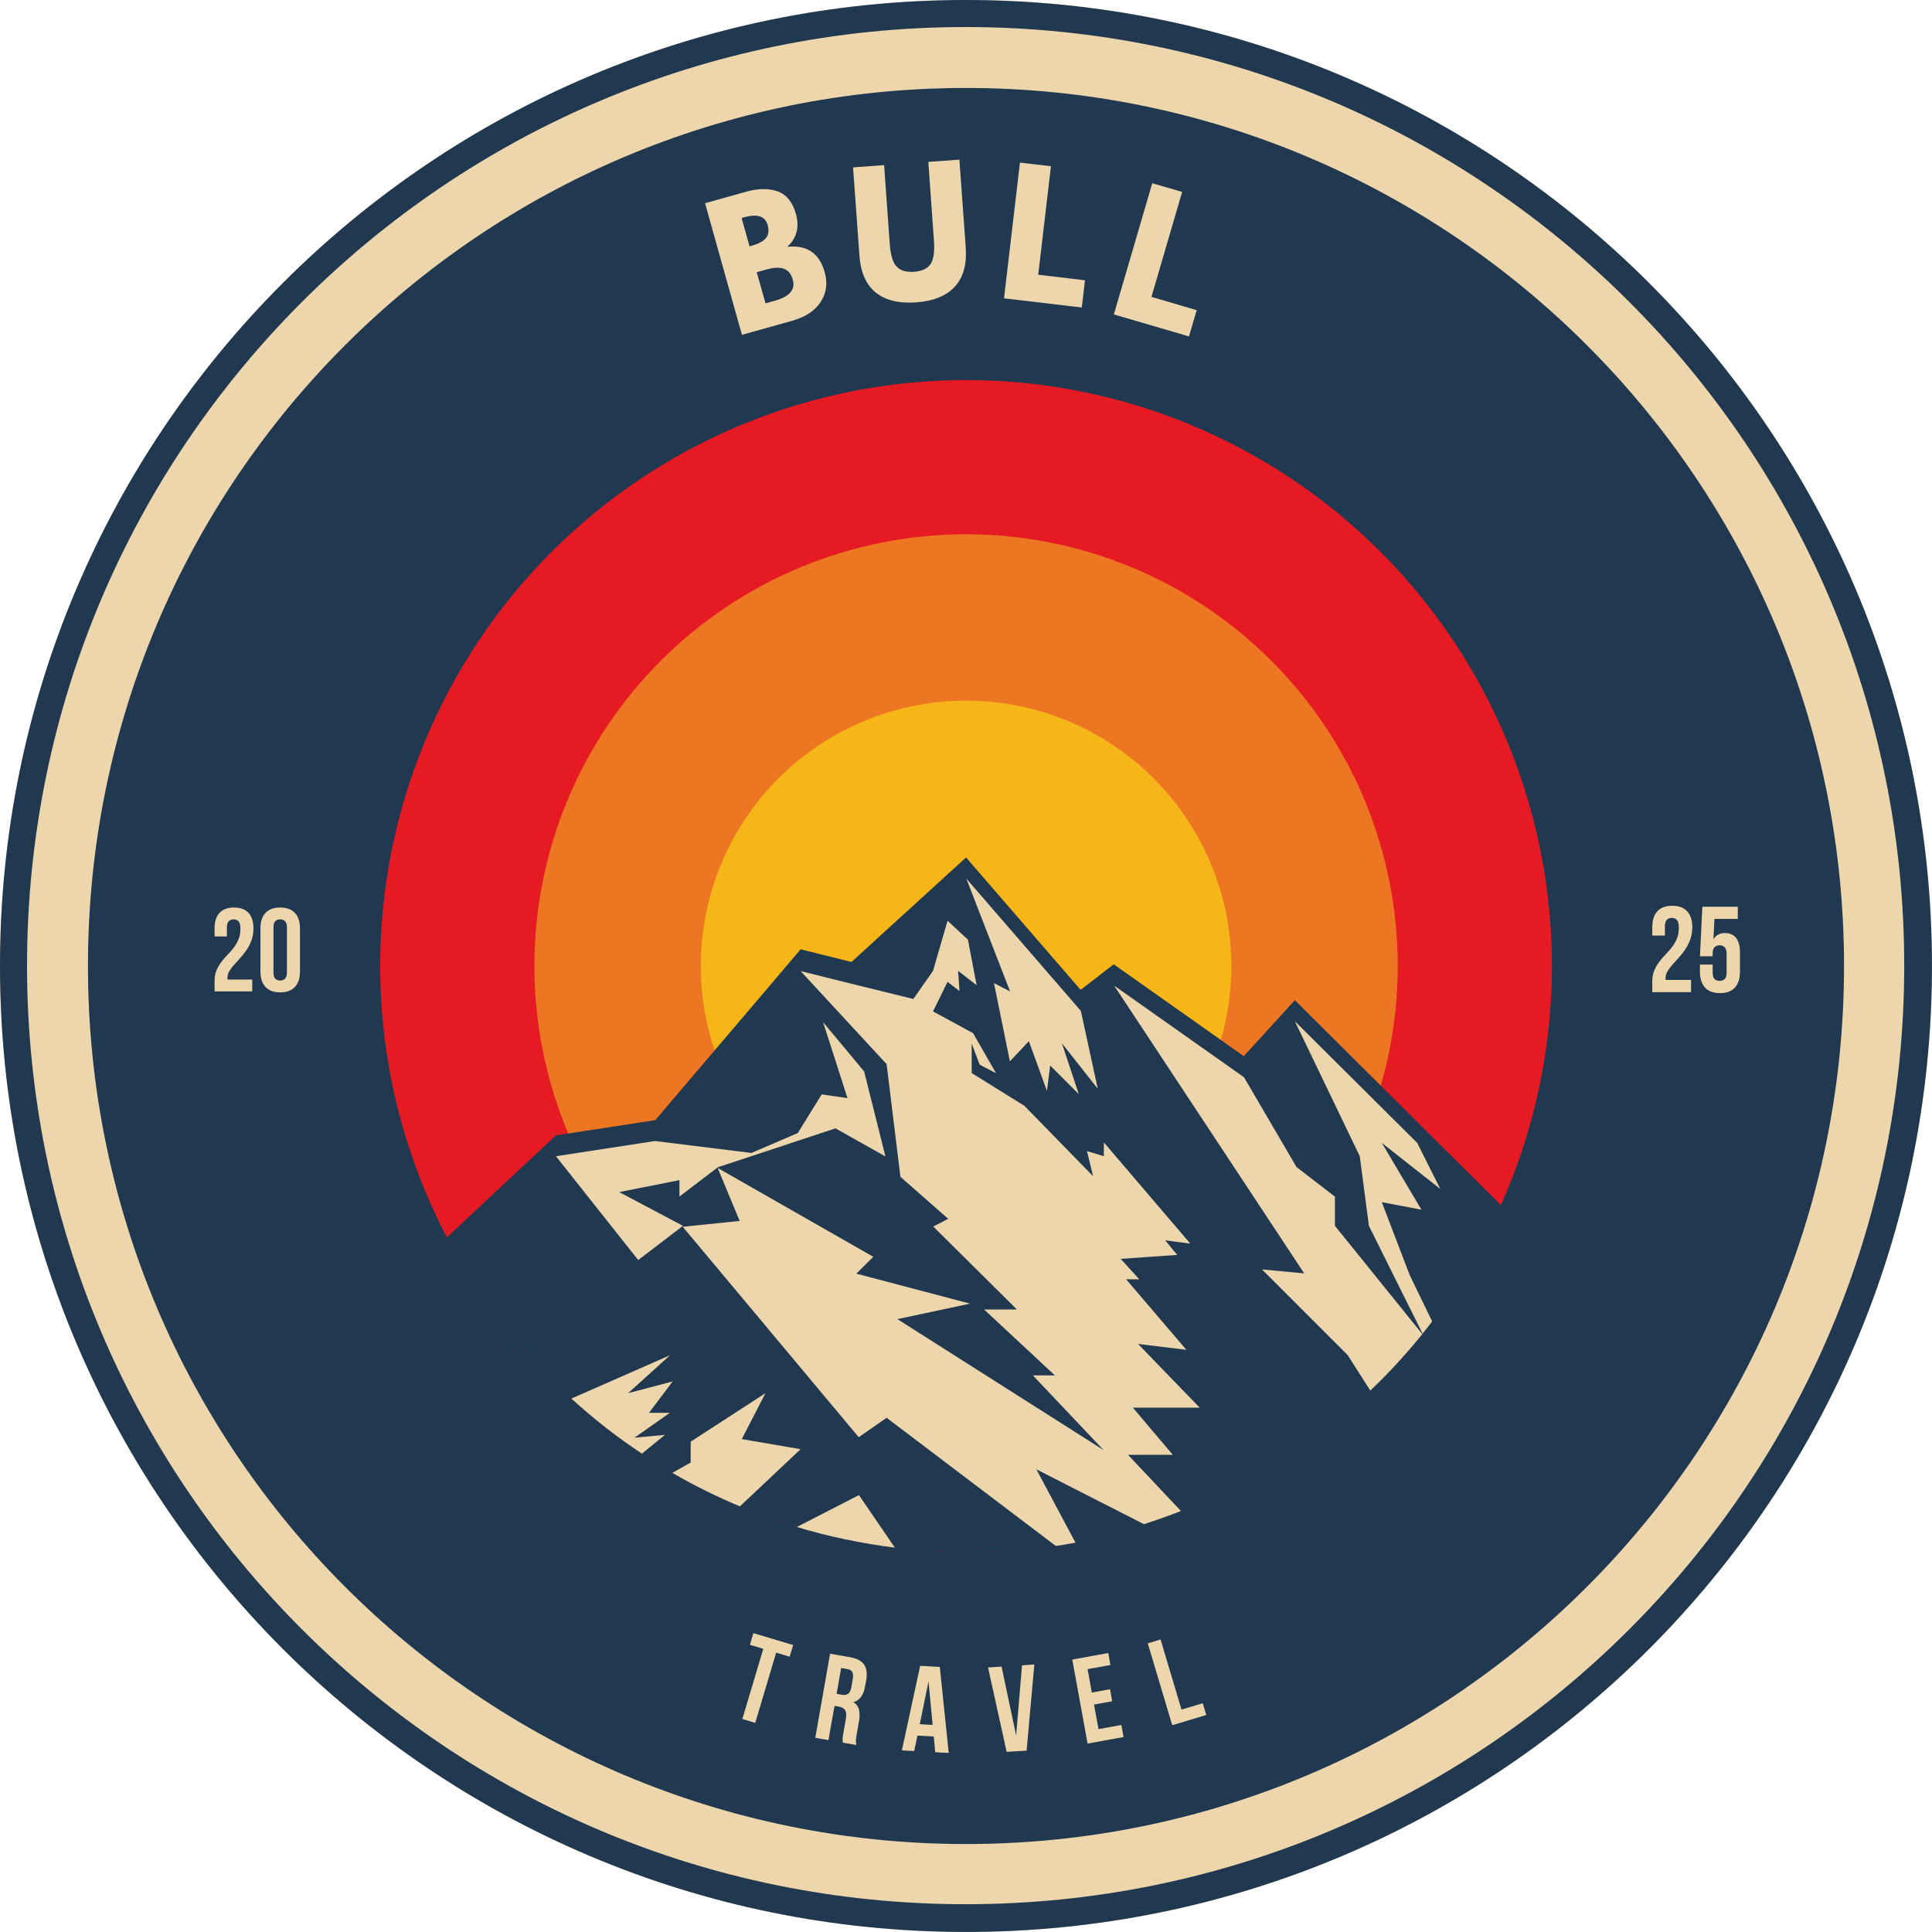 <svg xmlns="http://www.w3.org/2000/svg" xmlns:xlink="http://www.w3.org/1999/xlink" width="500" zoomAndPan="magnify" viewBox="0 0 375 375" height="500" preserveAspectRatio="xMidYMid meet" version="1.0"><defs><g/><clipPath id="56c10370c4"><path d="M 187.5 0 C 83.945 0 0 83.945 0 187.5 C 0 291.055 83.945 375 187.5 375 C 291.055 375 375 291.055 375 187.5 C 375 83.945 291.055 0 187.5 0 Z M 187.5 0 " clip-rule="nonzero"/></clipPath><clipPath id="2c0132ec25"><path d="M 0 0 L 374.992 0 L 374.992 374.992 L 0 374.992 Z M 0 0 " clip-rule="nonzero"/></clipPath><clipPath id="c0b2dbddac"><path d="M 187.496 0 C 83.945 0 0 83.945 0 187.496 C 0 291.047 83.945 374.992 187.496 374.992 C 291.047 374.992 374.992 291.047 374.992 187.496 C 374.992 83.945 291.047 0 187.496 0 Z M 187.496 0 " clip-rule="nonzero"/></clipPath><clipPath id="077b160707"><path d="M 17.074 17.074 L 357.926 17.074 L 357.926 357.926 L 17.074 357.926 Z M 17.074 17.074 " clip-rule="nonzero"/></clipPath><clipPath id="2aa9858e23"><path d="M 187.5 17.074 C 93.375 17.074 17.074 93.375 17.074 187.5 C 17.074 281.625 93.375 357.926 187.5 357.926 C 281.625 357.926 357.926 281.625 357.926 187.5 C 357.926 93.375 281.625 17.074 187.5 17.074 Z M 187.5 17.074 " clip-rule="nonzero"/></clipPath><clipPath id="a3b1f33cbd"><path d="M 73.77 73.77 L 301.254 73.77 L 301.254 301.254 L 73.77 301.254 Z M 73.77 73.77 " clip-rule="nonzero"/></clipPath><clipPath id="1cc58e6367"><path d="M 86 166 L 292 166 L 292 301.254 L 86 301.254 Z M 86 166 " clip-rule="nonzero"/></clipPath></defs><g clip-path="url(#56c10370c4)"><rect x="-37.5" width="450" fill="#edd6ab" y="-37.5" height="450" fill-opacity="1"/></g><g clip-path="url(#2c0132ec25)"><g clip-path="url(#c0b2dbddac)"><path stroke-linecap="butt" transform="matrix(1.137, 0, 0, 1.137, 0, 0)" fill="none" stroke-linejoin="miter" d="M 164.844 -0 C 73.804 -0 -0 73.804 -0 164.844 C -0 255.885 73.804 329.689 164.844 329.689 C 255.885 329.689 329.689 255.885 329.689 164.844 C 329.689 73.804 255.885 -0 164.844 -0 Z M 164.844 -0 " stroke="#213851" stroke-width="9.231" stroke-opacity="1" stroke-miterlimit="4"/></g></g><g clip-path="url(#077b160707)"><g clip-path="url(#2aa9858e23)"><path fill="#213851" d="M 17.074 17.074 L 357.926 17.074 L 357.926 357.926 L 17.074 357.926 Z M 17.074 17.074 " fill-opacity="1" fill-rule="nonzero"/></g></g><g clip-path="url(#a3b1f33cbd)"><path fill="#e61a23" d="M 301.23 187.488 C 301.23 189.352 301.184 191.211 301.094 193.07 C 301.004 194.926 300.863 196.785 300.684 198.637 C 300.5 200.488 300.273 202.336 300 204.176 C 299.727 206.016 299.41 207.848 299.047 209.676 C 298.684 211.5 298.273 213.316 297.82 215.121 C 297.371 216.926 296.875 218.719 296.332 220.5 C 295.793 222.281 295.211 224.047 294.582 225.801 C 293.957 227.551 293.285 229.289 292.574 231.008 C 291.863 232.727 291.109 234.426 290.312 236.109 C 289.516 237.793 288.68 239.453 287.801 241.094 C 286.926 242.738 286.008 244.355 285.051 245.953 C 284.094 247.547 283.098 249.121 282.066 250.668 C 281.031 252.215 279.961 253.734 278.852 255.23 C 277.742 256.727 276.598 258.191 275.418 259.633 C 274.238 261.07 273.02 262.48 271.773 263.859 C 270.523 265.238 269.238 266.586 267.922 267.898 C 266.605 269.215 265.258 270.5 263.879 271.75 C 262.5 273 261.094 274.215 259.652 275.395 C 258.215 276.574 256.75 277.719 255.254 278.828 C 253.758 279.938 252.238 281.008 250.691 282.043 C 249.145 283.078 247.57 284.07 245.977 285.027 C 244.379 285.984 242.758 286.902 241.117 287.781 C 239.477 288.656 237.816 289.492 236.133 290.289 C 234.449 291.086 232.75 291.84 231.031 292.551 C 229.309 293.262 227.574 293.934 225.824 294.559 C 224.07 295.188 222.305 295.77 220.523 296.312 C 218.742 296.852 216.949 297.348 215.145 297.801 C 213.336 298.25 211.523 298.66 209.695 299.023 C 207.871 299.387 206.039 299.703 204.199 299.977 C 202.355 300.25 200.512 300.477 198.656 300.66 C 196.805 300.844 194.949 300.98 193.09 301.07 C 191.234 301.16 189.371 301.207 187.512 301.207 C 185.652 301.207 183.789 301.16 181.934 301.07 C 180.074 300.98 178.219 300.844 176.367 300.66 C 174.512 300.477 172.668 300.25 170.824 299.977 C 168.984 299.703 167.152 299.387 165.328 299.023 C 163.5 298.66 161.688 298.25 159.879 297.801 C 158.074 297.348 156.281 296.852 154.5 296.312 C 152.719 295.77 150.953 295.188 149.199 294.559 C 147.449 293.934 145.715 293.262 143.992 292.551 C 142.273 291.84 140.574 291.086 138.891 290.289 C 137.207 289.492 135.547 288.656 133.906 287.781 C 132.266 286.902 130.645 285.984 129.047 285.027 C 127.453 284.07 125.879 283.078 124.332 282.043 C 122.785 281.008 121.266 279.938 119.77 278.828 C 118.273 277.719 116.809 276.574 115.371 275.395 C 113.93 274.215 112.523 273 111.145 271.75 C 109.766 270.5 108.418 269.215 107.102 267.898 C 105.785 266.586 104.5 265.238 103.25 263.859 C 102.004 262.48 100.785 261.07 99.605 259.633 C 98.426 258.191 97.281 256.727 96.172 255.23 C 95.062 253.734 93.992 252.215 92.957 250.668 C 91.926 249.121 90.93 247.547 89.973 245.953 C 89.016 244.355 88.098 242.738 87.223 241.094 C 86.344 239.453 85.508 237.793 84.711 236.109 C 83.914 234.426 83.16 232.727 82.449 231.008 C 81.738 229.289 81.066 227.551 80.441 225.801 C 79.812 224.047 79.23 222.281 78.691 220.5 C 78.148 218.719 77.652 216.926 77.199 215.121 C 76.75 213.316 76.34 211.5 75.977 209.676 C 75.613 207.848 75.297 206.016 75.023 204.176 C 74.75 202.336 74.523 200.488 74.34 198.637 C 74.16 196.785 74.02 194.926 73.93 193.07 C 73.84 191.211 73.793 189.352 73.793 187.488 C 73.793 185.629 73.84 183.77 73.93 181.91 C 74.02 180.051 74.16 178.195 74.34 176.344 C 74.523 174.492 74.75 172.645 75.023 170.805 C 75.297 168.961 75.613 167.129 75.977 165.305 C 76.34 163.477 76.75 161.664 77.199 159.859 C 77.652 158.051 78.148 156.258 78.691 154.477 C 79.23 152.695 79.812 150.93 80.441 149.18 C 81.066 147.426 81.738 145.691 82.449 143.973 C 83.16 142.25 83.914 140.551 84.711 138.867 C 85.508 137.188 86.344 135.523 87.223 133.883 C 88.098 132.242 89.016 130.621 89.973 129.027 C 90.93 127.43 91.926 125.859 92.957 124.309 C 93.992 122.762 95.062 121.242 96.172 119.746 C 97.281 118.254 98.426 116.785 99.605 115.348 C 100.785 113.906 102.004 112.5 103.25 111.121 C 104.5 109.742 105.785 108.395 107.102 107.078 C 108.418 105.762 109.766 104.48 111.145 103.23 C 112.523 101.98 113.93 100.766 115.371 99.582 C 116.809 98.402 118.273 97.258 119.77 96.148 C 121.266 95.039 122.785 93.969 124.332 92.934 C 125.879 91.902 127.453 90.906 129.047 89.949 C 130.645 88.992 132.266 88.074 133.906 87.199 C 135.547 86.32 137.207 85.484 138.891 84.688 C 140.574 83.895 142.273 83.141 143.992 82.426 C 145.715 81.715 147.449 81.043 149.199 80.418 C 150.953 79.789 152.719 79.207 154.5 78.668 C 156.281 78.125 158.074 77.629 159.879 77.18 C 161.688 76.727 163.5 76.32 165.328 75.957 C 167.152 75.594 168.984 75.273 170.824 75 C 172.668 74.727 174.512 74.5 176.367 74.316 C 178.219 74.137 180.074 74 181.934 73.906 C 183.789 73.816 185.652 73.77 187.512 73.77 C 189.371 73.77 191.234 73.816 193.09 73.906 C 194.949 74 196.805 74.137 198.656 74.316 C 200.512 74.5 202.355 74.727 204.199 75 C 206.039 75.273 207.871 75.594 209.695 75.957 C 211.523 76.32 213.336 76.727 215.145 77.18 C 216.949 77.629 218.742 78.125 220.523 78.668 C 222.305 79.207 224.07 79.789 225.824 80.418 C 227.574 81.043 229.309 81.715 231.031 82.426 C 232.75 83.141 234.449 83.895 236.133 84.688 C 237.816 85.484 239.477 86.32 241.117 87.199 C 242.758 88.074 244.379 88.992 245.977 89.949 C 247.57 90.906 249.145 91.902 250.691 92.934 C 252.238 93.969 253.758 95.039 255.254 96.148 C 256.75 97.258 258.215 98.402 259.652 99.582 C 261.094 100.766 262.5 101.98 263.879 103.23 C 265.258 104.48 266.605 105.762 267.922 107.078 C 269.238 108.395 270.523 109.742 271.773 111.121 C 273.02 112.5 274.238 113.906 275.418 115.348 C 276.598 116.785 277.742 118.254 278.852 119.746 C 279.961 121.242 281.031 122.762 282.066 124.309 C 283.098 125.859 284.094 127.43 285.051 129.027 C 286.008 130.621 286.926 132.242 287.801 133.883 C 288.68 135.523 289.516 137.188 290.312 138.867 C 291.109 140.551 291.863 142.25 292.574 143.973 C 293.285 145.691 293.957 147.426 294.582 149.18 C 295.211 150.93 295.793 152.695 296.332 154.477 C 296.875 156.258 297.371 158.051 297.824 159.859 C 298.273 161.664 298.684 163.477 299.047 165.305 C 299.41 167.129 299.727 168.961 300 170.805 C 300.273 172.645 300.5 174.492 300.684 176.344 C 300.863 178.195 301.004 180.051 301.094 181.91 C 301.184 183.77 301.23 185.629 301.23 187.488 Z M 301.23 187.488 " fill-opacity="1" fill-rule="nonzero"/></g><path fill="#ed7622" d="M 271.301 187.488 C 271.301 188.859 271.266 190.23 271.199 191.602 C 271.133 192.969 271.031 194.336 270.895 195.703 C 270.762 197.066 270.594 198.426 270.395 199.781 C 270.191 201.141 269.957 202.492 269.691 203.836 C 269.422 205.18 269.121 206.52 268.789 207.848 C 268.457 209.18 268.09 210.5 267.691 211.812 C 267.293 213.125 266.863 214.426 266.402 215.715 C 265.941 217.008 265.445 218.285 264.922 219.555 C 264.398 220.82 263.84 222.074 263.254 223.312 C 262.668 224.551 262.051 225.777 261.406 226.984 C 260.758 228.195 260.082 229.387 259.379 230.566 C 258.676 231.742 257.941 232.898 257.18 234.039 C 256.418 235.18 255.629 236.301 254.812 237.402 C 253.992 238.504 253.152 239.582 252.281 240.645 C 251.41 241.703 250.516 242.742 249.594 243.758 C 248.672 244.773 247.727 245.766 246.758 246.734 C 245.789 247.707 244.797 248.652 243.781 249.57 C 242.766 250.492 241.727 251.387 240.668 252.258 C 239.605 253.129 238.527 253.973 237.426 254.789 C 236.324 255.605 235.203 256.395 234.062 257.156 C 232.922 257.918 231.762 258.652 230.586 259.355 C 229.41 260.062 228.219 260.738 227.008 261.383 C 225.801 262.031 224.574 262.645 223.336 263.23 C 222.098 263.82 220.844 264.375 219.574 264.898 C 218.309 265.422 217.031 265.918 215.738 266.379 C 214.449 266.84 213.145 267.27 211.836 267.668 C 210.523 268.066 209.199 268.434 207.871 268.766 C 206.539 269.098 205.203 269.398 203.859 269.668 C 202.512 269.934 201.164 270.168 199.805 270.371 C 198.449 270.57 197.09 270.738 195.723 270.875 C 194.359 271.008 192.992 271.109 191.621 271.176 C 190.254 271.242 188.883 271.277 187.512 271.277 C 186.141 271.277 184.77 271.242 183.402 271.176 C 182.031 271.109 180.664 271.008 179.301 270.875 C 177.934 270.738 176.574 270.57 175.219 270.371 C 173.859 270.168 172.512 269.934 171.164 269.668 C 169.82 269.398 168.484 269.098 167.152 268.766 C 165.824 268.434 164.5 268.066 163.188 267.668 C 161.879 267.27 160.574 266.84 159.285 266.379 C 157.992 265.918 156.715 265.422 155.449 264.898 C 154.18 264.375 152.926 263.82 151.688 263.23 C 150.449 262.645 149.223 262.031 148.016 261.383 C 146.805 260.738 145.613 260.062 144.438 259.355 C 143.262 258.652 142.102 257.918 140.961 257.156 C 139.82 256.395 138.699 255.605 137.598 254.789 C 136.496 253.973 135.418 253.129 134.355 252.258 C 133.297 251.387 132.258 250.492 131.242 249.57 C 130.227 248.652 129.234 247.707 128.266 246.734 C 127.297 245.766 126.352 244.773 125.43 243.758 C 124.508 242.742 123.613 241.703 122.742 240.645 C 121.871 239.582 121.031 238.504 120.211 237.402 C 119.395 236.301 118.605 235.18 117.844 234.039 C 117.082 232.898 116.348 231.742 115.645 230.566 C 114.941 229.387 114.266 228.195 113.617 226.984 C 112.973 225.777 112.355 224.551 111.77 223.312 C 111.184 222.074 110.625 220.82 110.102 219.555 C 109.578 218.285 109.082 217.008 108.621 215.715 C 108.16 214.426 107.73 213.125 107.332 211.812 C 106.934 210.5 106.566 209.18 106.234 207.848 C 105.902 206.52 105.602 205.18 105.332 203.836 C 105.066 202.492 104.832 201.141 104.629 199.781 C 104.43 198.426 104.262 197.066 104.129 195.703 C 103.992 194.336 103.891 192.969 103.824 191.602 C 103.758 190.23 103.723 188.859 103.723 187.488 C 103.723 186.117 103.758 184.746 103.824 183.379 C 103.891 182.008 103.992 180.641 104.129 179.277 C 104.262 177.91 104.43 176.551 104.629 175.195 C 104.832 173.84 105.066 172.488 105.332 171.145 C 105.602 169.797 105.902 168.461 106.234 167.129 C 106.566 165.801 106.934 164.48 107.332 163.168 C 107.73 161.855 108.16 160.555 108.621 159.262 C 109.082 157.969 109.578 156.691 110.102 155.426 C 110.625 154.156 111.184 152.906 111.77 151.664 C 112.355 150.426 112.973 149.199 113.617 147.992 C 114.266 146.781 114.941 145.59 115.645 144.414 C 116.348 143.238 117.082 142.078 117.844 140.938 C 118.605 139.797 119.395 138.68 120.211 137.578 C 121.031 136.477 121.871 135.395 122.742 134.336 C 123.613 133.273 124.508 132.238 125.43 131.219 C 126.352 130.203 127.297 129.211 128.266 128.242 C 129.234 127.273 130.227 126.328 131.242 125.406 C 132.258 124.484 133.297 123.59 134.355 122.719 C 135.418 121.852 136.496 121.008 137.598 120.191 C 138.699 119.375 139.82 118.582 140.961 117.82 C 142.102 117.059 143.262 116.328 144.438 115.621 C 145.613 114.918 146.805 114.242 148.016 113.594 C 149.223 112.949 150.449 112.332 151.688 111.746 C 152.926 111.16 154.18 110.605 155.449 110.078 C 156.715 109.555 157.992 109.062 159.285 108.598 C 160.574 108.137 161.879 107.707 163.188 107.309 C 164.5 106.91 165.824 106.547 167.152 106.211 C 168.484 105.879 169.82 105.578 171.164 105.312 C 172.512 105.043 173.859 104.809 175.219 104.609 C 176.574 104.406 177.934 104.238 179.301 104.105 C 180.664 103.969 182.031 103.871 183.402 103.801 C 184.77 103.734 186.141 103.699 187.512 103.699 C 188.883 103.699 190.254 103.734 191.621 103.801 C 192.992 103.871 194.359 103.969 195.723 104.105 C 197.09 104.238 198.449 104.406 199.805 104.609 C 201.164 104.809 202.512 105.043 203.859 105.312 C 205.203 105.578 206.539 105.879 207.871 106.211 C 209.199 106.547 210.523 106.91 211.836 107.309 C 213.145 107.707 214.449 108.137 215.738 108.598 C 217.031 109.062 218.309 109.555 219.574 110.078 C 220.844 110.605 222.098 111.16 223.336 111.746 C 224.574 112.332 225.801 112.949 227.008 113.594 C 228.219 114.242 229.41 114.918 230.586 115.621 C 231.762 116.328 232.922 117.059 234.062 117.82 C 235.203 118.582 236.324 119.375 237.426 120.191 C 238.527 121.008 239.605 121.852 240.668 122.719 C 241.727 123.59 242.766 124.484 243.781 125.406 C 244.797 126.328 245.789 127.273 246.758 128.242 C 247.727 129.211 248.672 130.203 249.594 131.219 C 250.516 132.238 251.41 133.273 252.281 134.336 C 253.152 135.395 253.992 136.477 254.812 137.578 C 255.629 138.68 256.418 139.797 257.18 140.938 C 257.941 142.078 258.676 143.238 259.379 144.414 C 260.082 145.59 260.758 146.781 261.406 147.992 C 262.051 149.199 262.668 150.426 263.254 151.664 C 263.84 152.906 264.398 154.156 264.922 155.426 C 265.445 156.691 265.941 157.969 266.402 159.262 C 266.863 160.555 267.293 161.855 267.691 163.168 C 268.09 164.48 268.457 165.801 268.789 167.129 C 269.121 168.461 269.422 169.797 269.691 171.145 C 269.957 172.488 270.191 173.84 270.395 175.195 C 270.594 176.551 270.762 177.91 270.895 179.277 C 271.031 180.641 271.133 182.008 271.199 183.379 C 271.266 184.746 271.301 186.117 271.301 187.488 Z M 271.301 187.488 " fill-opacity="1" fill-rule="nonzero"/><path fill="#f7b618" d="M 239.004 187.488 C 239.004 189.176 238.922 190.859 238.754 192.535 C 238.59 194.215 238.344 195.879 238.016 197.535 C 237.684 199.188 237.277 200.824 236.785 202.438 C 236.297 204.051 235.73 205.637 235.082 207.195 C 234.438 208.754 233.719 210.273 232.922 211.762 C 232.129 213.25 231.262 214.695 230.324 216.098 C 229.387 217.5 228.387 218.852 227.316 220.156 C 226.246 221.457 225.113 222.707 223.922 223.898 C 222.73 225.09 221.48 226.223 220.18 227.293 C 218.875 228.363 217.52 229.367 216.117 230.305 C 214.719 231.238 213.273 232.105 211.785 232.902 C 210.297 233.695 208.773 234.414 207.215 235.062 C 205.66 235.707 204.074 236.273 202.457 236.762 C 200.844 237.254 199.211 237.664 197.559 237.992 C 195.902 238.32 194.238 238.566 192.559 238.734 C 190.879 238.898 189.199 238.98 187.512 238.98 C 185.824 238.98 184.145 238.898 182.465 238.734 C 180.785 238.566 179.121 238.32 177.465 237.992 C 175.812 237.664 174.18 237.254 172.562 236.762 C 170.949 236.273 169.363 235.707 167.809 235.062 C 166.25 234.414 164.727 233.695 163.238 232.902 C 161.75 232.105 160.305 231.238 158.906 230.305 C 157.504 229.367 156.148 228.363 154.844 227.293 C 153.543 226.223 152.293 225.09 151.102 223.898 C 149.91 222.707 148.777 221.457 147.707 220.156 C 146.637 218.852 145.637 217.5 144.699 216.098 C 143.762 214.695 142.895 213.25 142.102 211.762 C 141.305 210.273 140.586 208.754 139.941 207.195 C 139.293 205.637 138.727 204.051 138.238 202.438 C 137.746 200.824 137.34 199.188 137.008 197.535 C 136.68 195.879 136.434 194.215 136.27 192.535 C 136.102 190.859 136.02 189.176 136.02 187.488 C 136.02 185.801 136.102 184.121 136.27 182.441 C 136.434 180.762 136.68 179.098 137.008 177.445 C 137.34 175.789 137.746 174.156 138.238 172.543 C 138.727 170.93 139.293 169.344 139.941 167.785 C 140.586 166.227 141.305 164.703 142.102 163.215 C 142.895 161.73 143.762 160.285 144.699 158.883 C 145.637 157.48 146.637 156.125 147.707 154.824 C 148.777 153.52 149.91 152.27 151.102 151.078 C 152.293 149.887 153.543 148.754 154.844 147.684 C 156.148 146.617 157.504 145.613 158.906 144.676 C 160.305 143.738 161.75 142.871 163.238 142.078 C 164.727 141.281 166.25 140.562 167.809 139.918 C 169.363 139.27 170.949 138.703 172.562 138.215 C 174.18 137.727 175.812 137.316 177.465 136.988 C 179.121 136.656 180.785 136.41 182.465 136.246 C 184.145 136.078 185.824 135.996 187.512 135.996 C 189.199 135.996 190.879 136.078 192.559 136.246 C 194.238 136.41 195.902 136.656 197.559 136.988 C 199.211 137.316 200.844 137.727 202.457 138.215 C 204.074 138.703 205.66 139.27 207.215 139.918 C 208.773 140.562 210.297 141.281 211.785 142.078 C 213.273 142.871 214.719 143.738 216.117 144.676 C 217.52 145.613 218.875 146.617 220.18 147.684 C 221.48 148.754 222.73 149.887 223.922 151.078 C 225.113 152.27 226.246 153.52 227.316 154.824 C 228.387 156.125 229.387 157.48 230.324 158.883 C 231.262 160.285 232.129 161.73 232.922 163.215 C 233.719 164.703 234.438 166.227 235.082 167.785 C 235.73 169.344 236.297 170.93 236.785 172.543 C 237.277 174.156 237.684 175.789 238.016 177.445 C 238.344 179.098 238.59 180.762 238.754 182.441 C 238.922 184.121 239.004 185.801 239.004 187.488 Z M 239.004 187.488 " fill-opacity="1" fill-rule="nonzero"/><g clip-path="url(#1cc58e6367)"><path fill="#213851" d="M 277.031 219.695 L 262.066 204.82 L 251.332 194.129 L 243.371 202.863 L 241.414 205 L 226.223 194.266 L 216.168 187.172 L 209.754 192.129 L 187.512 166.43 L 165.27 186.715 L 155.398 184.258 L 148.527 192.355 L 133.926 209.504 L 127.195 217.418 L 117.688 218.875 L 107.91 220.375 L 100.902 226.926 L 86.711 240.207 C 87.211 241.117 87.668 242.027 88.168 242.938 C 92.398 250.535 97.492 257.586 103.316 263.953 C 103.586 264.273 103.859 264.543 104.133 264.863 C 106.27 267.184 108.5 269.41 110.82 271.504 C 115.098 275.418 119.691 279.008 124.512 282.195 C 126.469 283.512 128.469 284.742 130.469 285.922 C 134.656 288.379 139.023 290.52 143.57 292.43 C 145.027 293.02 146.48 293.609 147.938 294.156 C 149.801 294.84 151.668 295.477 153.531 296.066 C 153.898 296.16 154.262 296.293 154.625 296.387 C 160.766 298.25 167.133 299.57 173.637 300.391 C 177.324 300.844 181.098 301.117 184.875 301.207 C 185.738 301.207 186.602 301.254 187.465 301.254 C 193.426 301.254 199.246 300.797 204.934 299.934 C 206.207 299.754 207.48 299.523 208.754 299.297 C 213.258 298.434 217.625 297.34 221.945 295.977 C 224.355 295.203 226.766 294.34 229.133 293.43 C 242.914 288.016 255.332 279.965 265.887 269.957 C 269.48 266.547 272.848 262.863 275.984 258.996 C 276.031 258.949 276.031 258.949 276.074 258.902 C 276.711 258.133 277.305 257.359 277.941 256.539 C 282.625 250.398 286.676 243.801 290.086 236.797 C 290.539 235.887 290.949 234.934 291.406 233.977 Z M 277.031 219.695 " fill-opacity="1" fill-rule="nonzero"/></g><path fill="#edd6ab" d="M 143.98 279.328 L 148.574 270.414 L 134.062 279.828 L 134.062 283.875 L 130.516 285.879 C 134.699 288.336 139.066 290.473 143.617 292.383 L 155.398 281.285 Z M 123.148 279.055 L 130.016 274.234 L 125.969 274.234 L 130.562 268.137 L 121.918 270.414 L 130.062 263.043 L 110.91 271.457 C 115.188 275.371 119.781 278.965 124.602 282.148 L 129.059 278.508 Z M 154.668 296.387 C 160.812 298.25 167.18 299.57 173.684 300.391 L 166.723 290.199 Z M 227.676 282.422 L 219.898 273.234 L 232.863 273.234 L 220.898 260.859 L 230.27 261.996 L 218.578 248.305 L 221.125 248.305 L 217.535 244.348 L 228.496 243.574 L 226.176 240.754 L 231.043 241.391 L 214.258 221.742 L 214.258 224.426 L 210.984 223.426 L 212.164 228.293 L 198.84 214.645 L 188.602 208.277 L 188.602 202.547 L 190.148 206.641 L 193.336 208.32 L 188.875 200.543 L 181.098 196.312 L 183.918 190.582 L 186.238 192.355 L 185.965 188.445 L 189.559 191.219 L 187.875 182.395 L 183.918 178.711 L 181.098 188.445 L 177.277 193.902 L 165.27 190.945 L 155.398 188.488 L 172.09 206.547 L 174.773 228.426 L 184.055 236.57 L 181.145 238.07 L 197.383 254.172 L 191.016 254.172 L 204.75 266.957 L 200.477 266.957 L 214.211 281.465 L 174.184 256.039 L 188.285 253.035 L 166.223 247.215 L 169.5 243.938 L 139.297 226.699 L 143.57 236.98 L 132.516 238.117 L 166.68 278.965 L 172.09 275.188 L 204.934 300.07 C 206.207 299.887 207.48 299.66 208.754 299.434 L 201.156 285.195 L 222.035 295.84 C 224.449 295.066 226.859 294.203 229.223 293.293 L 218.945 282.375 L 227.676 282.375 Z M 268.207 233.34 L 275.895 234.797 L 268.207 221.832 L 279.578 230.793 L 275.074 221.832 L 251.332 198.223 L 263.93 224.426 L 265.703 237.934 L 276.121 258.859 C 276.758 258.086 277.348 257.312 277.984 256.492 L 273.621 247.488 Z M 259.02 232.203 L 251.648 226.516 L 241.461 209.094 L 216.262 191.309 L 253.148 247.168 L 244.961 246.395 L 261.566 263 L 265.977 269.914 C 269.57 266.5 272.938 262.816 276.074 258.949 L 259.109 237.934 L 259.109 232.203 Z M 132.562 237.934 L 120.191 231.383 L 131.879 229.066 L 131.879 232.25 L 139.34 226.562 L 162.176 219.012 L 171.863 224.469 L 167.727 207.957 L 159.766 198.406 L 164.496 213.145 L 159.492 212.418 L 154.852 219.922 L 145.844 223.789 L 127.148 221.469 L 107.91 224.426 L 123.875 244.574 Z M 192.926 190.809 L 196.02 206.004 L 199.703 202.09 L 203.203 211.734 L 203.84 206.82 L 209.391 212.371 L 206.117 202.5 L 213.074 211.324 L 209.801 196.223 L 187.559 170.523 L 196.062 192.445 Z M 192.926 190.809 " fill-opacity="1" fill-rule="nonzero"/><g fill="#edd6ab" fill-opacity="1"><g transform="translate(142.163, 65.506)"><g><path d="M -5.312 -26.062 L 2.625 -28.281 C 5.02 -28.957 7.07 -28.984 8.781 -28.359 C 10.5 -27.734 11.68 -26.273 12.328 -23.984 C 13.047 -21.422 12.488 -19.297 10.656 -17.609 C 14.469 -17.992 16.883 -16.352 17.906 -12.688 C 18.508 -10.539 18.25 -8.609 17.125 -6.891 C 16.008 -5.18 14.156 -3.961 11.562 -3.234 L 1.844 -0.516 Z M 3.328 -17.688 L 3.797 -17.828 C 5.098 -18.191 6.004 -18.688 6.516 -19.312 C 7.023 -19.945 7.133 -20.785 6.844 -21.828 C 6.363 -23.547 4.832 -24.047 2.25 -23.328 L 1.781 -23.188 Z M 6.422 -6.625 L 8.266 -7.141 C 11.109 -7.941 12.258 -9.297 11.719 -11.203 C 11.406 -12.336 10.82 -13.051 9.969 -13.344 C 9.113 -13.645 7.977 -13.594 6.562 -13.188 L 4.719 -12.672 Z M 6.422 -6.625 "/></g></g></g><g fill="#edd6ab" fill-opacity="1"><g transform="translate(165.873, 59.066)"><g><path d="M 20.344 -28.078 L 21.578 -11 C 21.805 -7.75 21.102 -5.227 19.469 -3.438 C 17.844 -1.645 15.336 -0.625 11.953 -0.375 C 8.578 -0.133 5.953 -0.781 4.078 -2.312 C 2.211 -3.852 1.164 -6.25 0.938 -9.5 L -0.297 -26.578 L 5.734 -27.016 L 6.828 -11.703 C 6.984 -9.566 7.426 -8.109 8.156 -7.328 C 8.883 -6.547 10.008 -6.207 11.531 -6.312 C 13.062 -6.426 14.129 -6.922 14.734 -7.797 C 15.336 -8.68 15.562 -10.191 15.406 -12.328 L 14.312 -27.641 Z M 20.344 -28.078 "/></g></g></g><g fill="#edd6ab" fill-opacity="1"><g transform="translate(192.972, 57.686)"><g><path d="M 11.016 -25.422 L 8.547 -4.359 L 17.625 -3.281 L 17 2 L 1.906 0.219 L 5 -26.125 Z M 11.016 -25.422 "/></g></g></g><g fill="#edd6ab" fill-opacity="1"><g transform="translate(214.355, 60.485)"><g><path d="M 15.094 -23.234 L 9.141 -2.859 L 17.922 -0.281 L 16.422 4.812 L 1.844 0.547 L 9.297 -24.922 Z M 15.094 -23.234 "/></g></g></g><g fill="#edd6ab" fill-opacity="1"><g transform="translate(40.727, 192.429)"><g><path d="M 5.938 -12.141 C 5.938 -12.859 5.816 -13.344 5.578 -13.594 C 5.336 -13.852 5.02 -13.984 4.625 -13.984 C 4.227 -13.984 3.91 -13.863 3.672 -13.625 C 3.43 -13.383 3.312 -12.973 3.312 -12.391 L 3.312 -10.672 L 0.922 -10.672 L 0.922 -12.234 C 0.922 -13.535 1.238 -14.535 1.875 -15.234 C 2.508 -15.93 3.445 -16.281 4.688 -16.281 C 5.938 -16.281 6.879 -15.93 7.516 -15.234 C 8.148 -14.535 8.469 -13.535 8.469 -12.234 C 8.469 -11.391 8.344 -10.625 8.094 -9.938 C 7.852 -9.258 7.539 -8.641 7.156 -8.078 C 6.781 -7.523 6.375 -7.008 5.938 -6.531 C 5.508 -6.051 5.102 -5.598 4.719 -5.172 C 4.344 -4.742 4.031 -4.328 3.781 -3.922 C 3.539 -3.516 3.422 -3.086 3.422 -2.641 C 3.422 -2.492 3.43 -2.379 3.453 -2.297 L 8.234 -2.297 L 8.234 0 L 0.922 0 L 0.922 -1.984 C 0.922 -2.766 1.039 -3.453 1.281 -4.047 C 1.531 -4.641 1.844 -5.188 2.219 -5.688 C 2.594 -6.188 2.992 -6.656 3.422 -7.094 C 3.859 -7.531 4.266 -7.992 4.641 -8.484 C 5.016 -8.973 5.32 -9.508 5.562 -10.094 C 5.812 -10.676 5.938 -11.359 5.938 -12.141 Z M 5.938 -12.141 "/></g></g></g><g fill="#edd6ab" fill-opacity="1"><g transform="translate(49.831, 192.429)"><g><path d="M 3.25 -3.703 C 3.25 -3.117 3.363 -2.707 3.594 -2.469 C 3.832 -2.227 4.148 -2.109 4.547 -2.109 C 4.953 -2.109 5.27 -2.227 5.5 -2.469 C 5.738 -2.707 5.859 -3.117 5.859 -3.703 L 5.859 -12.391 C 5.859 -12.973 5.738 -13.383 5.5 -13.625 C 5.27 -13.863 4.953 -13.984 4.547 -13.984 C 4.148 -13.984 3.832 -13.863 3.594 -13.625 C 3.363 -13.383 3.25 -12.973 3.25 -12.391 Z M 0.719 -12.234 C 0.719 -13.535 1.047 -14.535 1.703 -15.234 C 2.359 -15.93 3.305 -16.281 4.547 -16.281 C 5.797 -16.281 6.75 -15.93 7.406 -15.234 C 8.062 -14.535 8.391 -13.535 8.391 -12.234 L 8.391 -3.859 C 8.391 -2.555 8.062 -1.555 7.406 -0.859 C 6.75 -0.16 5.797 0.188 4.547 0.188 C 3.305 0.188 2.359 -0.16 1.703 -0.859 C 1.047 -1.555 0.719 -2.555 0.719 -3.859 Z M 0.719 -12.234 "/></g></g></g><g fill="#edd6ab" fill-opacity="1"><g transform="translate(319.753, 192.577)"><g><path d="M 6.109 -12.5 C 6.109 -13.25 5.984 -13.754 5.734 -14.016 C 5.492 -14.273 5.172 -14.406 4.766 -14.406 C 4.348 -14.406 4.016 -14.281 3.766 -14.031 C 3.523 -13.789 3.406 -13.367 3.406 -12.766 L 3.406 -10.984 L 0.953 -10.984 L 0.953 -12.609 C 0.953 -13.941 1.273 -14.969 1.922 -15.688 C 2.578 -16.406 3.547 -16.766 4.828 -16.766 C 6.109 -16.766 7.078 -16.406 7.734 -15.688 C 8.391 -14.969 8.719 -13.941 8.719 -12.609 C 8.719 -11.734 8.586 -10.941 8.328 -10.234 C 8.078 -9.535 7.758 -8.898 7.375 -8.328 C 6.988 -7.754 6.57 -7.223 6.125 -6.734 C 5.676 -6.242 5.254 -5.773 4.859 -5.328 C 4.473 -4.891 4.156 -4.457 3.906 -4.031 C 3.656 -3.613 3.531 -3.176 3.531 -2.719 C 3.531 -2.562 3.535 -2.445 3.547 -2.375 L 8.484 -2.375 L 8.484 0 L 0.953 0 L 0.953 -2.031 C 0.953 -2.844 1.078 -3.555 1.328 -4.172 C 1.578 -4.785 1.895 -5.348 2.281 -5.859 C 2.664 -6.367 3.078 -6.848 3.516 -7.297 C 3.961 -7.754 4.379 -8.234 4.766 -8.734 C 5.16 -9.242 5.484 -9.797 5.734 -10.391 C 5.984 -10.992 6.109 -11.695 6.109 -12.5 Z M 6.109 -12.5 "/></g></g></g><g fill="#edd6ab" fill-opacity="1"><g transform="translate(329.131, 192.577)"><g><path d="M 3.297 -5.359 L 3.297 -3.812 C 3.297 -3.207 3.414 -2.785 3.656 -2.547 C 3.906 -2.316 4.234 -2.203 4.641 -2.203 C 5.055 -2.203 5.383 -2.316 5.625 -2.547 C 5.875 -2.785 6 -3.207 6 -3.812 L 6 -7.469 C 6 -8.062 5.875 -8.477 5.625 -8.719 C 5.383 -8.969 5.055 -9.094 4.641 -9.094 C 4.234 -9.094 3.906 -8.969 3.656 -8.719 C 3.414 -8.477 3.297 -8.062 3.297 -7.469 L 3.297 -6.969 L 0.828 -6.969 L 1.297 -16.578 L 8.172 -16.578 L 8.172 -14.219 L 3.641 -14.219 L 3.438 -10.25 C 3.926 -11.062 4.68 -11.469 5.703 -11.469 C 6.672 -11.469 7.395 -11.141 7.875 -10.484 C 8.352 -9.836 8.594 -8.898 8.594 -7.672 L 8.594 -3.984 C 8.594 -2.641 8.266 -1.609 7.609 -0.891 C 6.953 -0.172 5.988 0.188 4.719 0.188 C 3.438 0.188 2.469 -0.172 1.812 -0.891 C 1.156 -1.609 0.828 -2.641 0.828 -3.984 L 0.828 -5.359 Z M 3.297 -5.359 "/></g></g></g><g fill="#edd6ab" fill-opacity="1"><g transform="translate(141.309, 332.833)"><g><path d="M 4.922 -15.844 L 12.641 -13.531 L 11.969 -11.266 L 9.344 -12.047 L 5.281 1.578 L 2.781 0.828 L 6.844 -12.797 L 4.25 -13.578 Z M 4.922 -15.844 "/></g></g></g><g fill="#edd6ab" fill-opacity="1"><g transform="translate(157.306, 337.141)"><g><path d="M 6.297 1.109 C 6.285 0.984 6.27 0.867 6.25 0.766 C 6.238 0.672 6.234 0.555 6.234 0.422 C 6.242 0.285 6.258 0.109 6.281 -0.109 C 6.312 -0.336 6.359 -0.613 6.422 -0.938 L 6.875 -3.5 C 7 -4.258 6.957 -4.816 6.75 -5.172 C 6.551 -5.535 6.156 -5.77 5.562 -5.875 L 4.672 -6.031 L 3.5 0.609 L 0.938 0.172 L 3.812 -16.156 L 7.672 -15.484 C 9.016 -15.242 9.93 -14.758 10.422 -14.031 C 10.91 -13.312 11.047 -12.32 10.828 -11.062 L 10.594 -9.781 C 10.301 -8.094 9.547 -7.082 8.328 -6.75 C 8.93 -6.383 9.301 -5.879 9.438 -5.234 C 9.57 -4.586 9.566 -3.844 9.422 -3 L 8.969 -0.469 C 8.895 -0.062 8.848 0.289 8.828 0.594 C 8.805 0.906 8.832 1.227 8.906 1.562 Z M 5.969 -13.391 L 5.078 -8.375 L 6.094 -8.188 C 6.57 -8.102 6.969 -8.16 7.281 -8.359 C 7.602 -8.555 7.82 -8.984 7.938 -9.641 L 8.219 -11.25 C 8.32 -11.844 8.289 -12.289 8.125 -12.594 C 7.969 -12.895 7.66 -13.086 7.203 -13.172 Z M 5.969 -13.391 "/></g></g></g><g fill="#edd6ab" fill-opacity="1"><g transform="translate(174.79, 339.729)"><g><path d="M 9.359 0.516 L 6.734 0.375 L 6.453 -2.672 L 3.281 -2.844 L 2.656 0.141 L 0.266 0.016 L 3.812 -16.391 L 7.625 -16.172 Z M 3.734 -5.062 L 6.234 -4.922 L 5.438 -13.359 Z M 3.734 -5.062 "/></g></g></g><g fill="#edd6ab" fill-opacity="1"><g transform="translate(192.576, 340.221)"><g><path d="M 4.656 -3.375 L 5.797 -16.984 L 8.188 -17.141 L 6.688 -0.422 L 2.812 -0.188 L -0.797 -16.562 L 1.828 -16.734 Z M 4.656 -3.375 "/></g></g></g><g fill="#edd6ab" fill-opacity="1"><g transform="translate(210.16, 338.6)"><g><path d="M 1.766 -10.078 L 5.297 -10.719 L 5.719 -8.391 L 2.188 -7.75 L 3.062 -2.984 L 7.5 -3.781 L 7.922 -1.438 L 0.938 -0.172 L -2.031 -16.484 L 4.953 -17.75 L 5.375 -15.422 L 0.938 -14.625 Z M 1.766 -10.078 "/></g></g></g><g fill="#edd6ab" fill-opacity="1"><g transform="translate(226.626, 335.129)"><g><path d="M -3.844 -16.156 L -1.359 -16.906 L 2.703 -3.297 L 6.828 -4.531 L 7.516 -2.25 L 0.906 -0.266 Z M -3.844 -16.156 "/></g></g></g></svg>